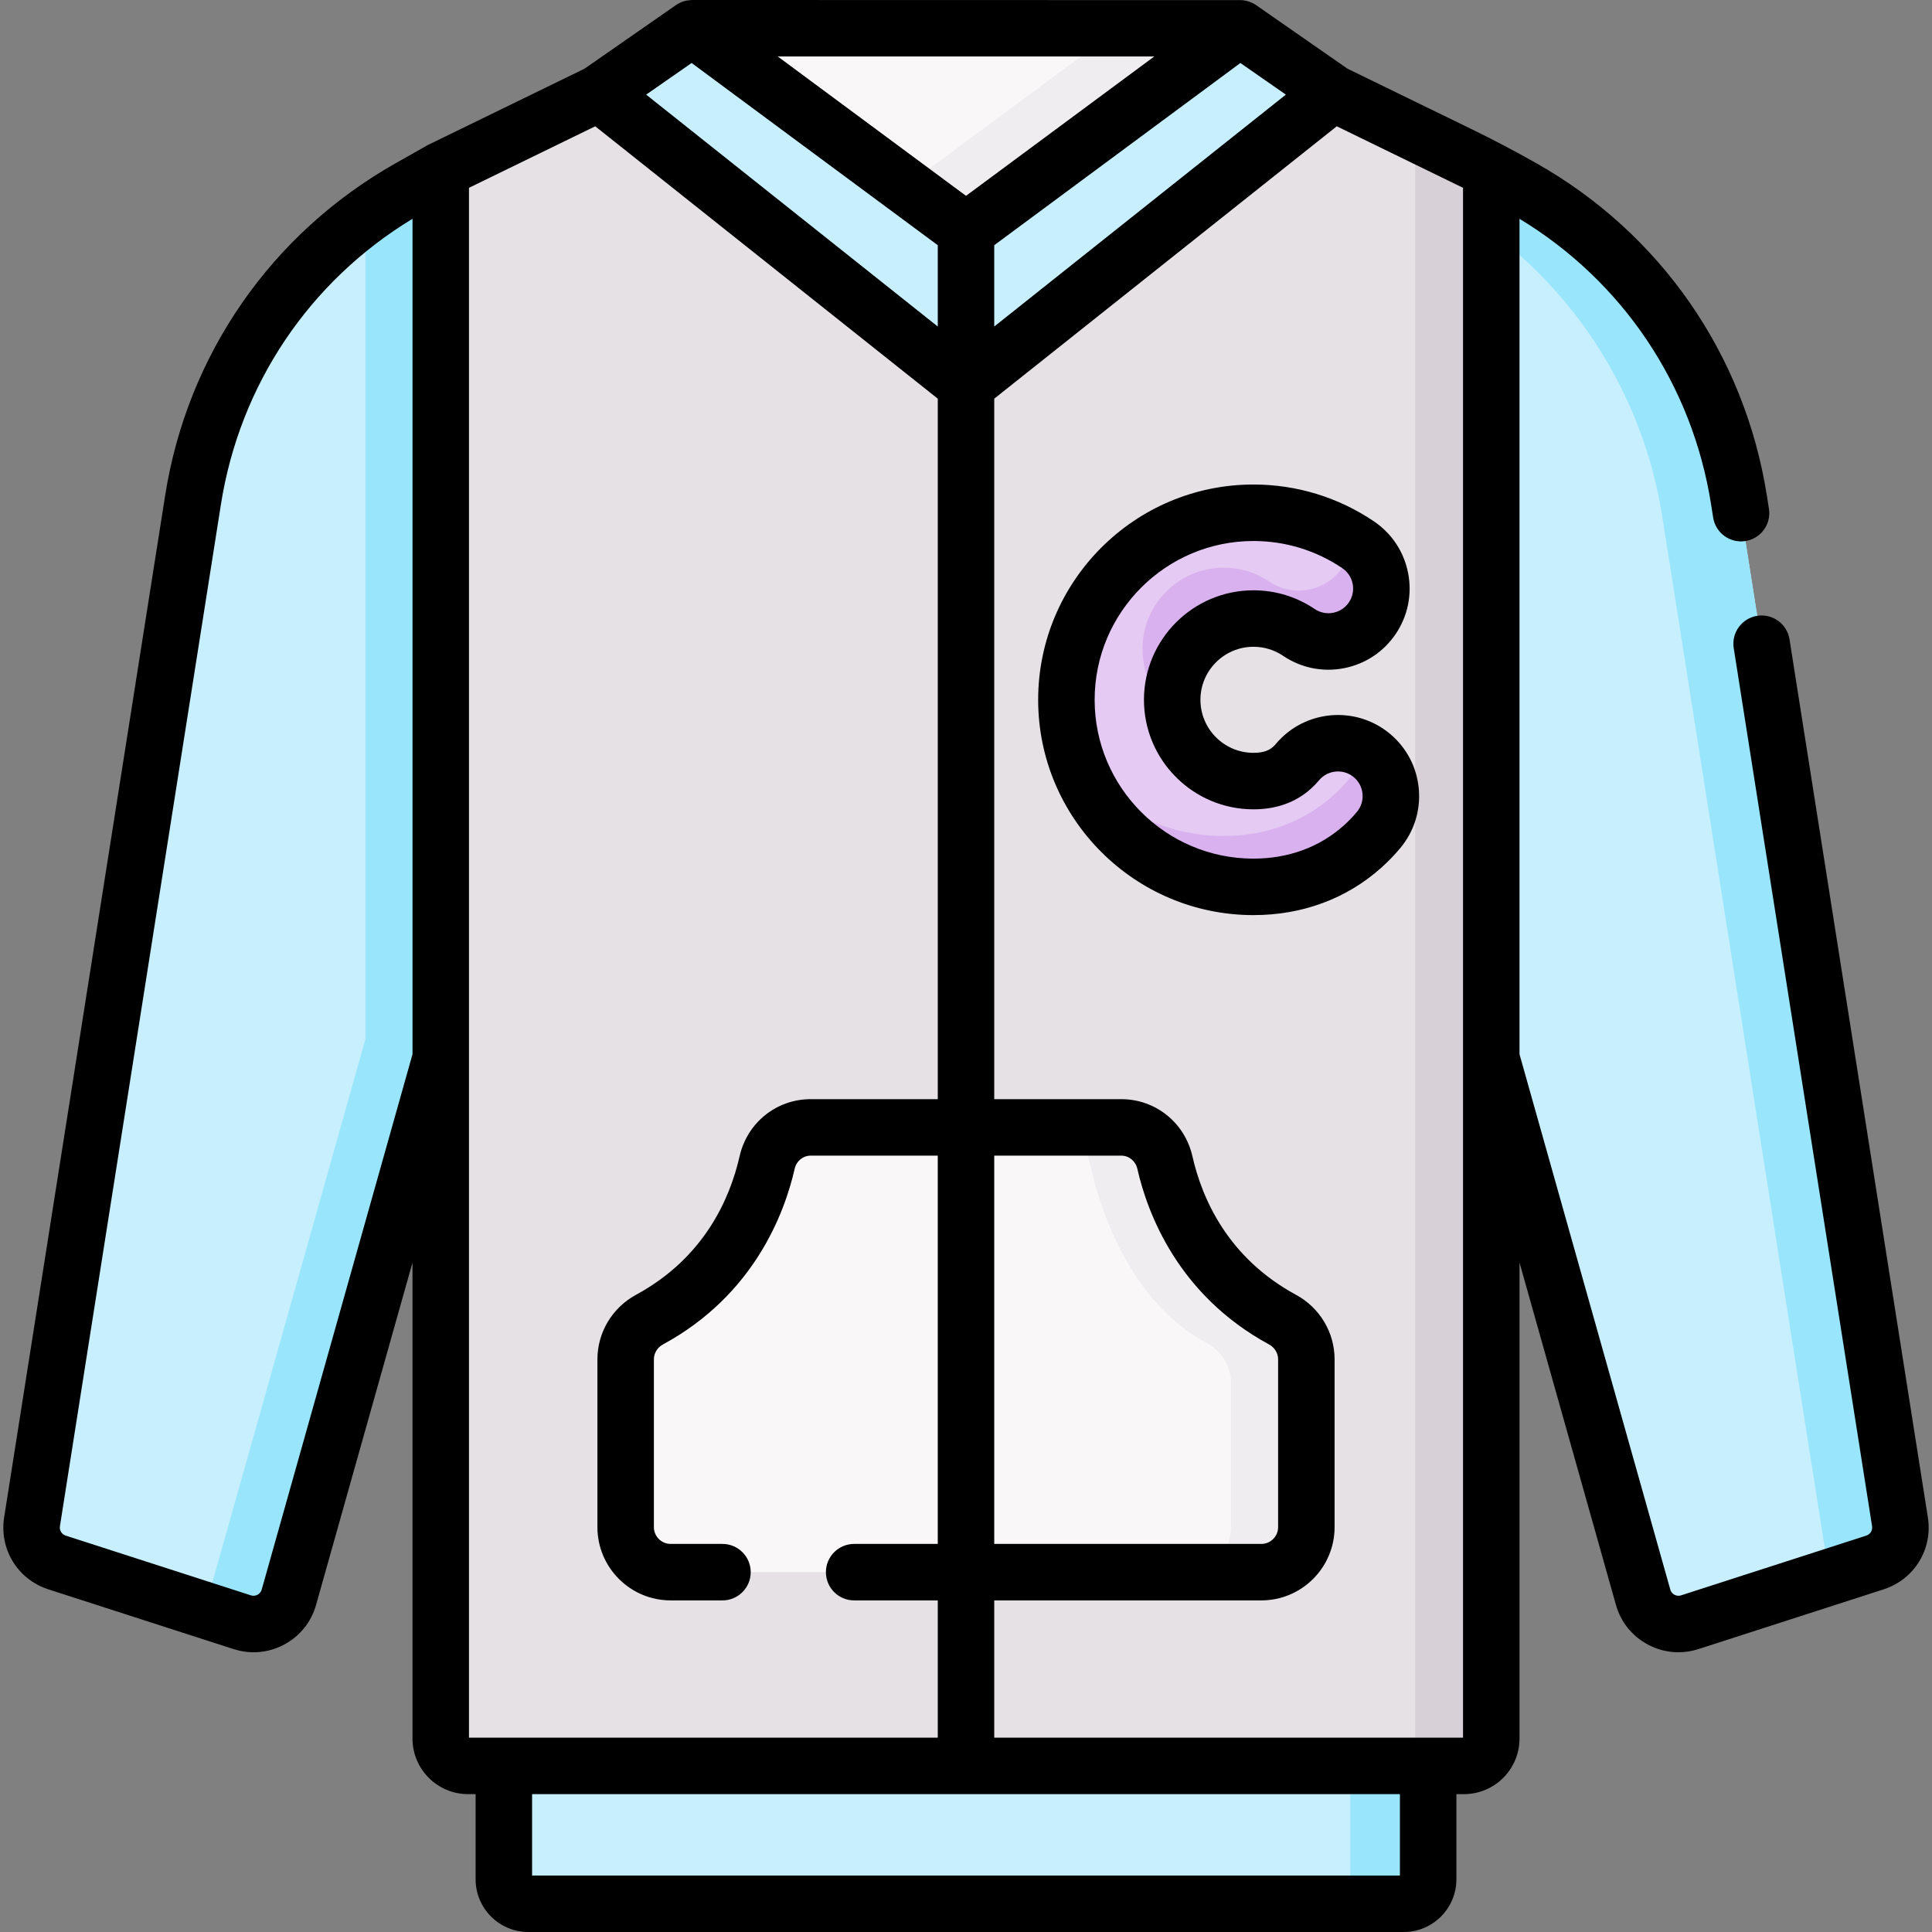 <svg id="Capa_1" enable-background="new 0 0 512 512" height="512" viewBox="0 0 512 512" width="512" xmlns="http://www.w3.org/2000/svg"><rect x="0" y="0" width="512" height="512" fill="#808080" stroke="none"/><g><g><path d="m183.423 7.483 72.577 53.728v40.833s-80.099 4.298-97.292-77.369z" fill="#c8effe"/></g><g><path d="m328.578 7.483-72.578 53.728v40.833s80.099 4.298 97.292-77.369z" fill="#c8effe"/></g><g><path d="m183.423 7.483h145.155l-72.578 53.728z" fill="#f9f7f8"/></g><g><path d="m328.579 7.483-72.579 53.73-16.004-11.843 56.574-41.887z" fill="#efedef"/></g><g><path d="m353.293 24.676-97.293 77.369-97.292-77.369-41.908 20.417v415.656c0 3.994 3.238 7.232 7.232 7.232h131.968 131.968c3.994 0 7.232-3.238 7.232-7.232v-415.656z" fill="#e5e1e5"/></g><g><path d="m395.201 45.089v415.656c0 4.001-3.243 7.234-7.234 7.234h-20.155c3.991 0 7.234-3.352 7.234-7.503v-425.205z" fill="#d7d0d6"/></g><g><path d="m116.8 45.093-8.351 4.727c-30.706 17.38-51.801 47.822-57.293 82.676l-42.666 270.799c-.746 4.735 2.066 9.308 6.628 10.78l49.081 15.833c5.253 1.694 10.862-1.313 12.359-6.625l40.242-142.86z" fill="#c8effe"/></g><g><path d="m116.8 45.089v235.337l-40.241 142.852c-1.497 5.318-7.104 8.322-12.362 6.625l-14.937-4.819c3.412-.718 6.326-3.263 7.344-6.865l40.241-142.862v-218.005c3.692-2.734 7.563-5.248 11.604-7.533z" fill="#99e6fc"/></g><g><path d="m395.201 45.093 8.351 4.727c30.705 17.38 51.801 47.823 57.293 82.676l42.666 270.799c.746 4.735-2.066 9.308-6.628 10.78l-49.081 15.833c-5.253 1.694-10.862-1.313-12.359-6.625l-40.242-142.86z" fill="#c8effe"/></g><g><path d="m496.885 414.079-15.286 4.929c1.746-2.115 2.594-4.929 2.135-7.812l-43.224-274.35c-4.759-30.263-21.143-57.243-45.309-75.402v-16.355l8.351 4.73c30.702 17.381 51.805 47.824 57.293 82.676l42.665 270.798c.748 4.739-2.065 9.309-6.625 10.786z" fill="#99e6fc"/></g><g><g><g><path d="m332.178 235.029c-27.334 0-49.572-22.238-49.572-49.572s22.238-49.572 49.572-49.572c9.932 0 19.52 2.931 27.726 8.475 6.415 4.333 8.102 13.047 3.768 19.462-4.334 6.414-13.047 8.104-19.462 3.767-3.554-2.401-7.715-3.67-12.032-3.67-11.875 0-21.537 9.661-21.537 21.537s9.661 21.537 21.537 21.537c4.206 0 7.539-1.148 10.19-3.509.514-.459 1.008-.969 1.466-1.515 4.973-5.934 13.815-6.71 19.747-1.739 5.933 4.973 6.712 13.814 1.739 19.747-1.328 1.585-2.776 3.078-4.304 4.44-7.794 6.943-17.765 10.612-28.838 10.612z" fill="#e5caf3"/></g></g></g><g><g><g><path d="m302.776 171.977c0-11.874 9.659-21.542 21.542-21.542 4.31 0 8.471 1.277 12.023 3.672 6.416 4.34 15.136 2.644 19.467-3.762 1.477-2.185 2.255-4.64 2.375-7.094.579.359 1.147.728 1.716 1.108 6.416 4.33 8.112 13.051 3.772 19.467-4.33 6.416-13.041 8.102-19.457 3.762-3.562-2.395-7.723-3.662-12.033-3.662-11.874 0-21.542 9.658-21.542 21.532 0 1.137.09 2.255.259 3.342-4.949-3.942-8.122-10.018-8.122-16.823z" fill="#d9b1ee"/></g><g><path d="m365.317 219.98c-1.327 1.587-2.774 3.073-4.3 4.44-7.793 6.935-17.771 10.607-28.836 10.607-21.043 0-39.053-13.171-46.237-31.7 9.1 11.115 22.919 18.22 38.375 18.22 11.065 0 21.043-3.672 28.836-10.606 1.527-1.367 2.973-2.864 4.3-4.44 2.006-2.385 3.073-5.238 3.243-8.132 1.018.489 1.986 1.107 2.884 1.866 5.936 4.968 6.714 13.809 1.735 19.745z" fill="#d9b1ee"/></g></g></g><g><path d="m372 504.517h-232c-3.576 0-6.475-2.899-6.475-6.475v-30.06h244.95v30.06c0 3.575-2.899 6.475-6.475 6.475z" fill="#c8effe"/></g><g><path d="m378.478 467.979v30.063c0 3.572-2.904 6.476-6.476 6.476h-20.644c3.572 0 6.476-2.904 6.476-6.476v-30.063z" fill="#99e6fc"/></g><g><path d="m308.702 308.078c-1.232-5.422-5.996-9.305-11.556-9.305h-41.146-41.145c-5.56 0-10.324 3.883-11.556 9.305-2.558 11.252-9.935 30.111-31.176 41.636-3.871 2.101-6.318 6.117-6.318 10.522v44.475c0 6.588 5.341 11.929 11.929 11.929h78.266 78.265c6.588 0 11.929-5.341 11.929-11.929v-44.475c0-4.405-2.446-8.421-6.318-10.522-21.239-11.525-28.617-30.385-31.174-41.636z" fill="#f9f7f8"/></g><g><path d="m346.2 360.239v44.471c0 6.585-5.348 11.933-11.934 11.933h-19.956c6.585 0 11.934-5.348 11.934-11.933v-38.175c0-4.4-2.455-8.421-6.326-10.517-21.233-11.534-28.616-36.688-31.171-47.944-1.237-5.418-5.997-9.299-11.554-9.299h19.956c5.558 0 10.317 3.882 11.554 9.299 2.554 11.255 9.938 30.113 31.171 41.637 3.871 2.106 6.326 6.118 6.326 10.528z" fill="#efedef"/></g><g><path d="m275.123 185.457c0 31.46 25.594 57.055 57.055 57.055 12.936 0 24.63-4.324 33.815-12.505 1.797-1.6 3.5-3.357 5.063-5.222 3.689-4.402 5.444-9.977 4.94-15.698s-3.206-10.904-7.609-14.594c-9.086-7.614-22.674-6.417-30.285 2.665-.229.273-.468.52-.711.737-.843.751-2.197 1.614-5.212 1.614-7.748 0-14.053-6.304-14.053-14.053s6.304-14.054 14.053-14.054c2.818 0 5.53.825 7.842 2.387 4.76 3.218 10.487 4.388 16.125 3.294 5.637-1.092 10.513-4.315 13.728-9.073 3.215-4.759 4.385-10.486 3.293-16.123-1.092-5.639-4.314-10.515-9.073-13.73-9.448-6.382-20.484-9.757-31.915-9.757-31.462.002-57.056 25.597-57.056 57.057zm83.349-30.724c.332 1.714-.023 3.453-1.001 4.899-.977 1.447-2.459 2.426-4.172 2.759-1.715.332-3.452-.022-4.9-1.002-4.796-3.24-10.405-4.953-16.221-4.953-16.002 0-29.019 13.019-29.019 29.021s13.018 29.02 29.019 29.02c6.039 0 11.142-1.818 15.166-5.402.78-.695 1.528-1.467 2.225-2.298 2.313-2.76 6.442-3.125 9.205-.811 1.338 1.122 2.159 2.696 2.312 4.435.153 1.738-.38 3.433-1.502 4.772-1.097 1.31-2.29 2.54-3.545 3.658-6.402 5.701-14.653 8.715-23.861 8.715-23.207 0-42.088-18.881-42.088-42.088s18.881-42.088 42.088-42.088c8.434 0 16.573 2.487 23.537 7.192 1.446.976 2.426 2.457 2.757 4.171z"/><path d="m510.902 402.131-36.664-232.703c-.642-4.082-4.469-6.868-8.556-6.227-4.083.643-6.871 4.474-6.227 8.556l36.664 232.703c.174 1.102-.471 2.149-1.533 2.493l-49.081 15.832c-.792.256-1.439.011-1.755-.159-.316-.169-.878-.572-1.104-1.373l-39.961-141.865v-221.405c27.339 16.56 45.771 43.965 50.768 75.677l.552 3.497c.644 4.083 4.473 6.873 8.557 6.226 4.083-.644 6.87-4.475 6.226-8.557l-.552-3.496c-5.88-37.326-28.113-69.409-60.998-88.024-5.637-3.191-11.341-6.199-17.154-9.031-4.641-2.261-9.282-4.522-13.924-6.783-6.38-3.108-12.726-6.201-19.066-9.289l-24.243-16.863c-1.073-.747-2.56-1.233-3.861-1.307-.138-.008-145.568-.033-145.568-.033-.153 0-.301.027-.452.036-.613.037-1.202.129-1.791.314-.701.22-1.426.569-2.03.99-.004.003-24.242 16.864-24.242 16.864l-41.385 20.162c-.064.031-.12.073-.183.106-.074.039-.152.067-.226.109l-8.351 4.727c-32.884 18.614-55.118 50.697-60.999 88.024l-42.666 270.8c-1.328 8.429 3.602 16.447 11.723 19.066l49.081 15.832c1.747.563 3.535.843 5.312.843 2.796 0 5.565-.691 8.109-2.054 4.161-2.231 7.158-5.962 8.438-10.507l25.556-90.723v126.162c0 8.114 6.601 14.715 14.715 14.715h2.01v22.577c0 7.697 6.262 13.958 13.959 13.958h232c7.697 0 13.958-6.262 13.958-13.958v-22.577h2.01c8.114 0 14.715-6.602 14.715-14.715v-126.164l25.555 90.724c1.28 4.544 4.277 8.276 8.438 10.506 2.543 1.363 5.313 2.054 8.108 2.054 1.778 0 3.566-.28 5.313-.843l49.081-15.832c8.123-2.618 13.053-10.638 11.724-19.065zm-401.585-122.743-39.963 141.865c-.226.801-.788 1.204-1.103 1.373-.316.169-.963.411-1.756.159l-49.081-15.832c-1.062-.343-1.706-1.392-1.533-2.494l42.668-270.799c4.996-31.712 23.43-59.118 50.768-75.677zm231.448-254.311-77.282 61.456v-21.55l65.23-48.289zm-34.874-10.11-49.89 36.933-49.891-36.933zm-42.407 291.29h33.661c2.042 0 3.793 1.432 4.259 3.479 2.675 11.765 10.765 33.458 34.905 46.556 1.482.804 2.403 2.315 2.403 3.943v44.475c0 2.452-1.995 4.446-4.446 4.446h-70.782zm-80.198-289.563 65.231 48.289v21.55l-77.282-61.456zm-59.003 443.804v-410.727l33.46-16.302 90.774 72.185v185.636h-33.662c-9.076 0-16.829 6.222-18.854 15.13-2.581 11.356-9.438 26.945-27.446 36.716-6.312 3.424-10.233 9.976-10.233 17.1v44.475c0 10.705 8.709 19.413 19.413 19.413h13.726c4.133 0 7.483-3.35 7.483-7.483s-3.35-7.483-7.483-7.483h-13.726c-2.452 0-4.446-1.995-4.446-4.446v-44.475c0-1.629.92-3.14 2.403-3.944 24.14-13.098 32.23-34.79 34.904-46.555.466-2.048 2.217-3.479 4.259-3.479h33.662v102.9h-22.159c-4.133 0-7.483 3.35-7.483 7.483s3.35 7.483 7.483 7.483h22.159v36.374h-124.234zm246.709 36.535h-229.984v-21.568h229.983v21.568zm16.725-36.535h-124.233v-36.374h70.782c10.705 0 19.413-8.708 19.413-19.413v-44.475c0-7.124-3.921-13.676-10.232-17.099-18.009-9.771-24.866-25.36-27.448-36.717-2.025-8.908-9.778-15.13-18.854-15.13h-33.661v-185.635l90.774-72.185 33.46 16.302v410.726z"/></g></g></svg>
